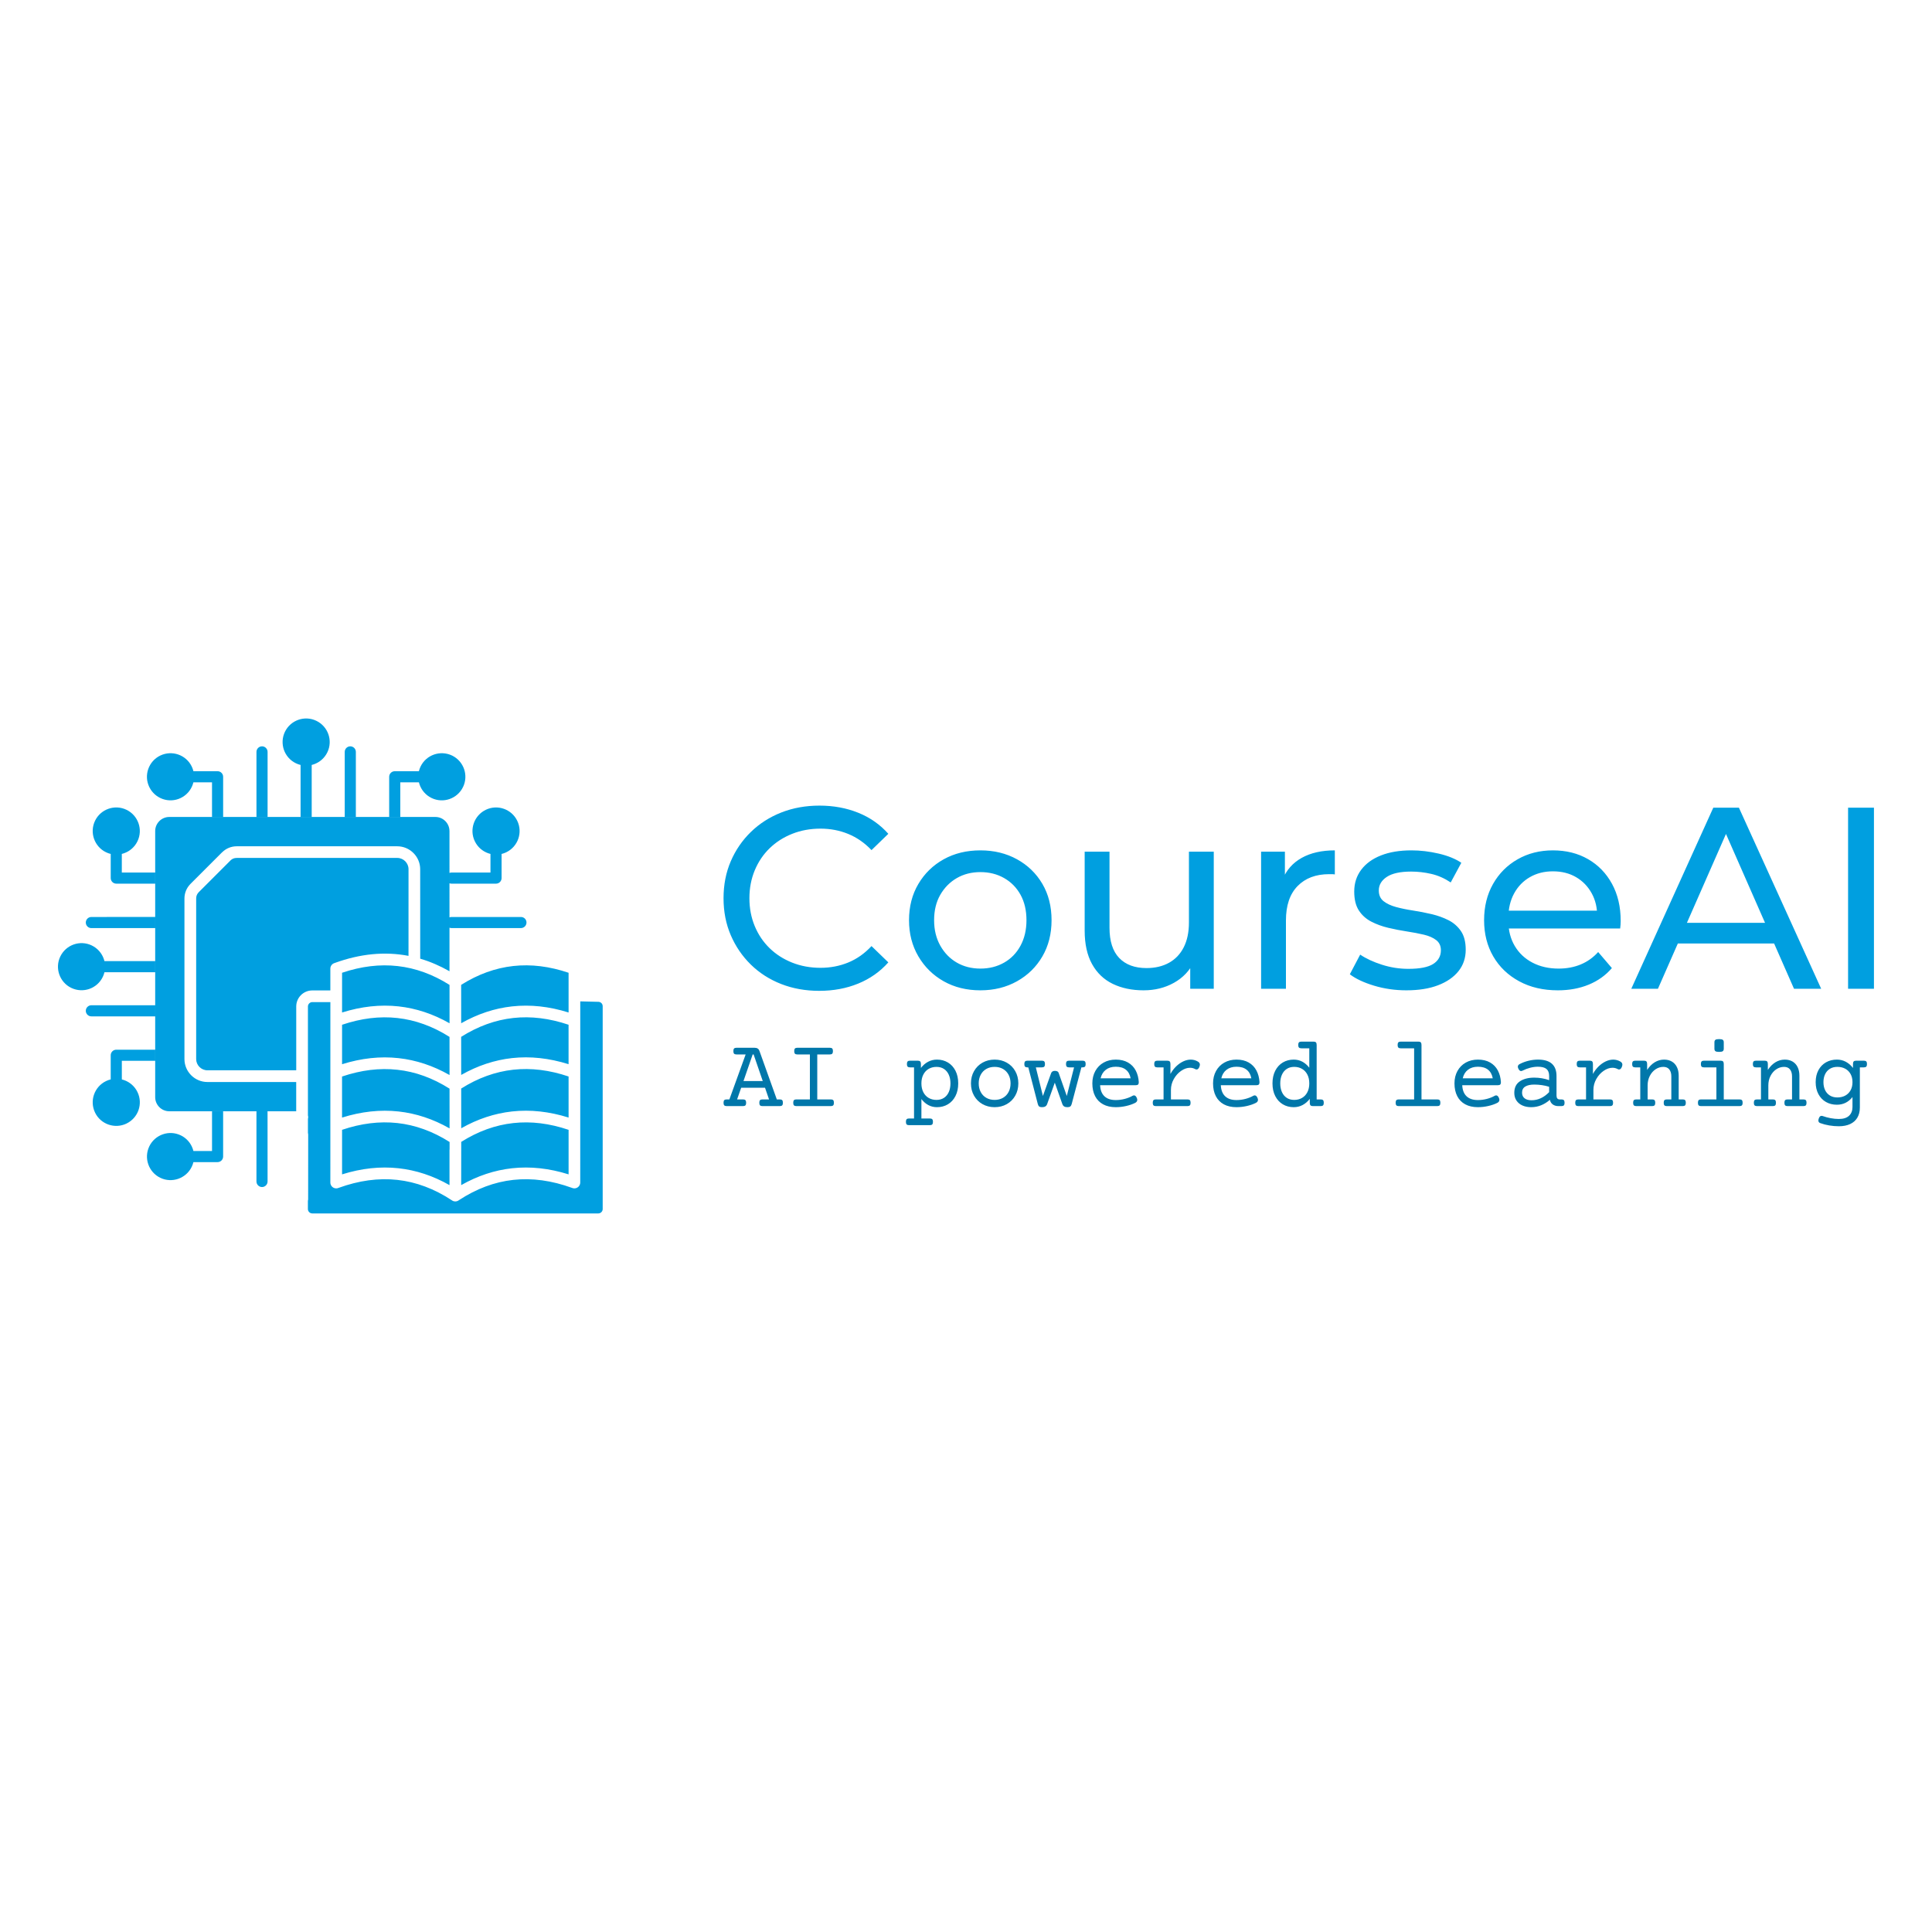 <svg xmlns="http://www.w3.org/2000/svg" xmlns:xlink="http://www.w3.org/1999/xlink" width="400" height="400" viewBox="0 0 400 400">
<rect data-name="background" width="100%" height="100%" fill="#ffffff"/><g data-name="icon" fill="#009fe0" data="id:6906993" transform="translate(8.241,139.842) scale(1.203)">
    
 <path d="m52.02 78.203v7.664c3.336-1.043 6.578-1.395 9.727-1.051 3.019 0.332 5.941 1.297 8.762 2.902v-6.012c0-0.062 0.008-0.121 0.016-0.184v-1.23c-2.894-1.832-5.894-2.918-8.992-3.258-3.059-0.332-6.231 0.055-9.512 1.168zm20.508 2.074v0.547l-0.008 6.191v0.703c2.82-1.602 5.742-2.57 8.762-2.902 3.148-0.344 6.387 0.004 9.723 1.051v-7.664c-3.285-1.113-6.457-1.5-9.512-1.164-3.09 0.336-6.078 1.418-8.965 3.238zm-20.508-29.105v6.836c3.336-1.043 6.578-1.395 9.727-1.051 3.023 0.332 5.945 1.301 8.77 2.906l-0.004-6.606c-5.734-3.621-11.898-4.316-18.492-2.086zm38.984 0c-3.285-1.113-6.457-1.5-9.512-1.164-3.094 0.34-6.086 1.422-8.977 3.246l0.004 6.606c2.82-1.602 5.742-2.57 8.762-2.902 3.148-0.344 6.387 0.004 9.723 1.051zm-20.488 19.941 0.004 6.84c-2.828-1.609-5.754-2.578-8.777-2.91-3.148-0.344-6.391 0.004-9.727 1.051v-7.066c3.285-1.113 6.457-1.5 9.512-1.164 3.102 0.332 6.094 1.418 8.988 3.25zm-18.496-4.203v-6.789c3.285-1.113 6.457-1.5 9.512-1.164 3.094 0.34 6.09 1.422 8.98 3.25l0.004 6.562c-2.824-1.605-5.75-2.574-8.773-2.906-3.144-0.348-6.391 0.004-9.723 1.047zm20.5 1.848-0.004-6.559c2.891-1.824 5.883-2.906 8.973-3.246 3.055-0.336 6.227 0.055 9.512 1.164v6.789c-3.336-1.043-6.578-1.395-9.723-1.051-3.016 0.336-5.938 1.301-8.758 2.902zm18.484 0.266v7.066c-3.336-1.043-6.578-1.395-9.723-1.051-3.016 0.332-5.934 1.297-8.754 2.894l-0.004-6.836c2.887-1.824 5.879-2.902 8.969-3.242 3.055-0.332 6.227 0.055 9.512 1.168zm-20.496-18.113c-1.648-0.938-3.328-1.66-5.039-2.164l-0.004-15.395c0-1.086-0.445-2.074-1.16-2.789-0.715-0.715-1.703-1.16-2.789-1.16h-27.613c-0.484 0-0.945 0.09-1.379 0.27-0.43 0.18-0.82 0.441-1.168 0.789l-0.004-0.004-5.402 5.402c-0.02 0.02-0.039 0.043-0.059 0.062-0.316 0.332-0.559 0.699-0.727 1.105-0.18 0.434-0.27 0.895-0.27 1.379v27.617c0 1.086 0.445 2.074 1.16 2.789 0.715 0.715 1.703 1.16 2.789 1.16h15.285v5.035h-21.855c-0.664 0-1.266-0.273-1.703-0.711s-0.711-1.043-0.711-1.703v-45.816c0-0.664 0.273-1.266 0.711-1.707 0.438-0.438 1.043-0.711 1.703-0.711h45.816c0.664 0 1.266 0.273 1.703 0.711s0.711 1.043 0.711 1.707h0.004zm-24.363 24.809v-18.746c0-0.207 0.086-0.395 0.223-0.531 0.137-0.137 0.324-0.223 0.531-0.223h3.109l-0.004 31.051c0 0.555 0.449 1.008 1.008 1.008 0.141 0 0.277-0.027 0.398-0.082 3.504-1.273 6.875-1.734 10.121-1.379 3.234 0.355 6.359 1.523 9.371 3.504 0.168 0.129 0.379 0.203 0.605 0.203 0.227 0 0.438-0.074 0.605-0.203 3.016-1.98 6.137-3.148 9.371-3.504 3.246-0.355 6.621 0.105 10.121 1.379 0.121 0.051 0.258 0.082 0.398 0.082 0.555 0 1.008-0.449 1.008-1.008l0.004-31.176 3.129 0.078c0.203 0.004 0.387 0.09 0.52 0.227 0.133 0.133 0.211 0.32 0.211 0.527v34.91c0 0.207-0.086 0.395-0.223 0.531-0.137 0.137-0.324 0.223-0.531 0.223h-49.227c-0.207 0-0.395-0.086-0.531-0.223-0.137-0.137-0.223-0.324-0.223-0.531v-1.418c0.027-0.094 0.043-0.191 0.043-0.297l0.008-11.086c0-0.102-0.016-0.203-0.043-0.297v-2.43c0.027-0.094 0.043-0.191 0.043-0.297 0-0.102-0.02-0.199-0.047-0.293zm17.309-27.457c-4.07-0.785-8.312-0.371-12.727 1.234-0.418 0.121-0.723 0.508-0.723 0.965v3.746l-3.109 0.004c-0.762 0-1.453 0.309-1.953 0.809s-0.809 1.191-0.809 1.953v10.984h-15.285c-0.531 0-1.016-0.219-1.367-0.57-0.352-0.352-0.57-0.836-0.57-1.367v-27.617c0-0.23 0.039-0.434 0.113-0.613 0.07-0.164 0.172-0.32 0.309-0.465 0.016-0.012 0.031-0.027 0.043-0.043l5.402-5.402-0.004-0.004 0.004-0.004c0.156-0.16 0.328-0.273 0.508-0.352 0.18-0.074 0.387-0.113 0.617-0.113h27.617c0.531 0 1.016 0.219 1.367 0.57 0.352 0.352 0.57 0.836 0.57 1.367zm-26.168 26.883v11.945c0 0.527 0.43 0.957 0.957 0.957 0.527 0 0.957-0.43 0.957-0.957l-0.004-11.945c0-0.047-0.004-0.09-0.008-0.137h-1.895c-0.004 0.043-0.008 0.09-0.008 0.137zm-13.453 11.484c0.98-0.344 1.832-1.059 2.316-2.066 0.129-0.262 0.223-0.531 0.289-0.805h4.156c0.527 0 0.957-0.43 0.957-0.957v-7.66c0-0.047-0.004-0.09-0.008-0.137h-1.895c-0.008 0.043-0.008 0.09-0.008 0.137v6.703h-3.203c-0.031-0.129-0.07-0.254-0.113-0.379-0.344-0.98-1.059-1.832-2.066-2.316h-0.004c-1.008-0.484-2.117-0.516-3.094-0.172-0.98 0.344-1.832 1.059-2.316 2.066v0.004c-0.484 1.008-0.516 2.117-0.172 3.094 0.344 0.98 1.059 1.832 2.066 2.316 1 0.484 2.113 0.516 3.094 0.172zm-14.328-11.402v0.004c0.484 1.008 1.336 1.723 2.316 2.066 0.977 0.34 2.086 0.312 3.094-0.172l0.008-0.004c1.008-0.488 1.723-1.336 2.066-2.316 0.34-0.977 0.312-2.086-0.176-3.094v-0.004c-0.484-1.008-1.336-1.723-2.316-2.066-0.125-0.043-0.254-0.082-0.379-0.113v-3.203h5.746v-1.914h-6.703c-0.527 0-0.957 0.43-0.957 0.957v4.156c-0.273 0.066-0.543 0.16-0.805 0.289-1.008 0.488-1.723 1.336-2.066 2.316-0.344 0.98-0.312 2.09 0.172 3.098zm-6.152-23.766c0.344 0.98 1.059 1.832 2.066 2.316h0.004c1.008 0.484 2.117 0.516 3.098 0.176 0.98-0.344 1.832-1.059 2.316-2.066l0.004-0.004c0.125-0.262 0.223-0.531 0.285-0.801h8.738v-1.914h-8.738c-0.031-0.129-0.07-0.258-0.113-0.379-0.344-0.98-1.059-1.832-2.066-2.316l-0.008-0.004c-1.008-0.484-2.113-0.512-3.09-0.172-0.98 0.344-1.832 1.059-2.316 2.066l-0.004 0.008c-0.488 1.004-0.52 2.109-0.176 3.09zm5.981-23.344c0.344 0.98 1.059 1.832 2.066 2.316 0.262 0.129 0.531 0.223 0.805 0.289v4.156c0 0.527 0.43 0.957 0.957 0.957h6.703v-1.914h-5.75v-3.203c0.129-0.031 0.254-0.07 0.379-0.113 0.98-0.344 1.832-1.059 2.316-2.066 0.488-1.008 0.52-2.117 0.176-3.098-0.344-0.98-1.059-1.832-2.066-2.316-1.008-0.488-2.121-0.52-3.098-0.176-0.98 0.344-1.832 1.059-2.316 2.066s-0.516 2.121-0.172 3.102zm11.398-14.328c-1.008 0.484-1.723 1.336-2.066 2.316s-0.312 2.09 0.176 3.098c0.488 1.008 1.336 1.723 2.316 2.066s2.09 0.312 3.098-0.176c1.008-0.484 1.723-1.336 2.066-2.316 0.043-0.125 0.082-0.254 0.113-0.379h3.203v5.965h1.914v-6.922c0-0.527-0.43-0.957-0.957-0.957h-4.156c-0.066-0.273-0.164-0.543-0.289-0.805-0.484-1.008-1.336-1.723-2.316-2.066-0.98-0.34-2.09-0.309-3.102 0.176zm23.77-6.152c-0.98 0.344-1.832 1.059-2.316 2.066s-0.516 2.117-0.176 3.098c0.344 0.98 1.059 1.832 2.066 2.316 0.262 0.129 0.531 0.223 0.805 0.289v8.957h1.914v-8.957c0.129-0.031 0.254-0.07 0.379-0.113 0.98-0.344 1.832-1.059 2.316-2.066 0.488-1.008 0.52-2.117 0.176-3.098-0.344-0.98-1.059-1.832-2.066-2.316-1.008-0.488-2.117-0.52-3.098-0.176zm23.344 5.977c-0.98 0.344-1.832 1.059-2.316 2.066-0.125 0.262-0.223 0.531-0.289 0.805h-4.156c-0.527 0-0.957 0.43-0.957 0.957v6.922h1.914v-5.965h3.203c0.031 0.129 0.07 0.254 0.113 0.379 0.344 0.98 1.059 1.832 2.066 2.316l0.004 0.004c1.008 0.484 2.117 0.516 3.094 0.172 0.98-0.344 1.832-1.059 2.316-2.066l0.004-0.004c0.484-1.008 0.516-2.117 0.172-3.098-0.344-0.98-1.059-1.832-2.066-2.316-1.012-0.48-2.121-0.512-3.102-0.172zm14.324 11.402c-0.484-1.008-1.336-1.723-2.316-2.066-0.977-0.344-2.086-0.312-3.094 0.172l-0.004 0.004c-1.008 0.488-1.723 1.336-2.066 2.316-0.34 0.977-0.312 2.086 0.172 3.09l0.004 0.008c0.488 1.008 1.336 1.723 2.316 2.066 0.125 0.043 0.254 0.082 0.379 0.113v3.203h-6.703c-0.121 0-0.242 0.023-0.352 0.066v1.781c0.109 0.043 0.227 0.066 0.352 0.066h7.66c0.527 0 0.957-0.43 0.957-0.957v-4.156c0.27-0.066 0.539-0.16 0.801-0.285l0.004-0.004c1.008-0.484 1.723-1.336 2.066-2.316 0.344-0.98 0.312-2.094-0.176-3.102zm-11.312 18.465h11.945c0.527 0 0.957-0.43 0.957-0.957 0.004-0.527-0.426-0.953-0.953-0.953h-11.949c-0.121 0-0.242 0.023-0.352 0.066v1.781c0.113 0.043 0.23 0.062 0.352 0.062zm-18.379-19.117h1.914v-11.207c0-0.527-0.43-0.957-0.957-0.957s-0.957 0.43-0.957 0.957zm-15.191 0h1.914v-11.207c0-0.527-0.43-0.957-0.957-0.957-0.527 0-0.957 0.43-0.957 0.957zm-17.426 19.117v-1.914l-10.988 0.004c-0.527 0-0.957 0.43-0.957 0.957s0.43 0.957 0.957 0.957zm0 15.195v-1.914h-10.988c-0.527 0-0.957 0.43-0.957 0.957s0.43 0.957 0.957 0.957z" fill-rule="evenodd"/>

    </g><g data-name="business_name" fill="#009fe0" data="id:304" transform="translate(147.229,140.442) scale(1.339)"><path d="M16.72,48.32q-3.2,0-5.9-1.06t-4.68-3t-3.1-4.54t-1.12-5.72t1.12-5.72t3.12-4.54t4.7-3t5.9-1.06q3.24,0,5.98,1.1t4.66,3.26l-2.6,2.52q-1.6-1.68-3.6-2.5t-4.28-0.82q-2.36,0-4.38,0.8t-3.5,2.24t-2.3,3.42t-0.82,4.3t0.82,4.3t2.3,3.42t3.5,2.24t4.38,0.8q2.28,0,4.28-0.82t3.6-2.54l2.6,2.52q-1.92,2.16-4.66,3.28t-6.02,1.12z M41.64,48.24q-3.2,0-5.68-1.4t-3.92-3.86t-1.44-5.58q0-3.16,1.44-5.6t3.92-3.82t5.68-1.38q3.16,0,5.66,1.38t3.92,3.8t1.42,5.62q0,3.16-1.42,5.6t-3.92,3.84t-5.66,1.4z M41.64,44.88q2.04,0,3.66-0.92t2.54-2.62t0.92-3.94q0-2.28-0.92-3.94t-2.54-2.58t-3.66-0.92t-3.64,0.92t-2.56,2.58t-0.96,3.94q0,2.24,0.96,3.94t2.56,2.62t3.64,0.92z M66.88,48.24q-2.72,0-4.78-1t-3.2-3.06t-1.14-5.18l0-12.2l3.84,0l0,11.76q0,3.12,1.5,4.68t4.22,1.56q2,0,3.48-0.82t2.28-2.4t0.8-3.82l0-10.96l3.84,0l0,21.2l-3.64,0l0-5.72l0.6,1.52q-1.04,2.12-3.12,3.28t-4.68,1.16z M85.04,48l0-21.2l3.68,0l0,5.76l-0.36-1.44q0.88-2.2,2.96-3.36t5.12-1.16l0,3.72q-0.24-0.04-0.46-0.04l-0.42,0q-3.08,0-4.88,1.84t-1.8,5.32l0,10.56l-3.84,0z M107.52,48.24q-2.64,0-5.02-0.72t-3.74-1.76l1.6-3.04q1.36,0.92,3.36,1.56t4.08,0.64q2.68,0,3.86-0.76t1.18-2.12q0-1-0.72-1.56t-1.9-0.84t-2.62-0.5t-2.88-0.56t-2.64-0.96t-1.92-1.72t-0.72-2.94q0-1.92,1.08-3.36t3.06-2.22t4.7-0.78q2.08,0,4.22,0.5t3.5,1.42l-1.64,3.04q-1.44-0.96-3-1.32t-3.12-0.36q-2.52,0-3.76,0.82t-1.24,2.1q0,1.08,0.74,1.66t1.92,0.9t2.62,0.54t2.88,0.56t2.62,0.94t1.92,1.68t0.74,2.88q0,1.92-1.12,3.32t-3.16,2.18t-4.88,0.78z M130.92,48.24q-3.4,0-5.98-1.4t-4-3.84t-1.42-5.6t1.38-5.6t3.8-3.82t5.46-1.38q3.08,0,5.44,1.36t3.7,3.82t1.34,5.74q0,0.24-0.02,0.56t-0.06,0.6l-18.04,0l0-2.76l16.04,0l-1.56,0.96q0.04-2.04-0.84-3.64t-2.42-2.5t-3.58-0.9q-2,0-3.56,0.9t-2.44,2.52t-0.88,3.7l0,0.64q0,2.12,0.98,3.78t2.74,2.58t4.04,0.92q1.88,0,3.42-0.64t2.7-1.92l2.12,2.48q-1.44,1.68-3.58,2.56t-4.78,0.88z M142.28,48l12.68-28l3.96,0l12.72,28l-4.2,0l-11.32-25.76l1.6,0l-11.32,25.76l-4.12,0z M147.68,41l1.08-3.2l15.76,0l1.16,3.2l-18,0z M175.8,48l0-28l4,0l0,28l-4,0z"/></g><g data-name="slogan" fill="#0077AA" data="id:271" transform="translate(149.698,204.015) scale(0.521)"><path d="M13.76,25.088q0.479,0.303,0.713,0.967l6.895,19.258l1.191,0q0.664,0,0.947,0.303t0.283,1.025t-0.283,1.025t-0.947,0.303l-6.914,0q-0.664,0-0.947-0.303t-0.283-1.025t0.283-1.025t0.947-0.303l2.637,0l-1.602-4.648l-9.473,0l-1.621,4.648l2.363,0q0.664,0,0.947,0.303t0.283,1.025t-0.283,1.025t-0.947,0.303l-6.523,0q-0.664,0-0.947-0.303t-0.283-1.025t0.283-1.025t0.947-0.303l1.094,0l6.465-17.871l-3.652,0q-0.664,0-0.947-0.303t-0.283-1.025t0.283-1.025t0.947-0.303l7.168,0q0.781,0,1.26,0.303z M11.777,27.441l-3.652,10.566l7.656,0l-3.633-10.566l-0.371,0z M43.389,25.088q0.283,0.303,0.283,1.025t-0.283,1.025t-0.947,0.303l-5,0l0,17.871l5.391,0q0.664,0,0.947,0.303t0.283,1.025t-0.283,1.025t-0.947,0.303l-13.711,0q-0.664,0-0.947-0.303t-0.283-1.025t0.283-1.025t0.947-0.303l5.391,0l0-17.871l-5,0q-0.664,0-0.947-0.303t-0.283-1.025t0.283-1.025t0.947-0.303l12.93,0q0.664,0,0.947,0.303z  M89.355,30.635q1.914,1.143,3.008,3.281t1.094,5.029t-1.094,5.029t-3.008,3.281t-4.336,1.143q-3.672,0-6.191-3.223l0,7.715l3.359,0q0.664,0,0.947,0.303t0.283,1.025t-0.283,1.025t-0.947,0.303l-8.281,0q-0.664,0-0.947-0.303t-0.283-1.025t0.283-1.025t0.947-0.303l1.992,0l0-20.312l-1.602,0q-0.664,0-0.947-0.303t-0.283-1.025t0.283-1.025t0.947-0.303l3.105,0q0.664,0,0.947,0.303t0.283,1.025l0,1.562q1.23-1.602,2.852-2.461t3.535-0.859q2.422,0,4.336,1.143z M81.729,33.164q-1.357,0.781-2.129,2.266t-0.771,3.516t0.771,3.516t2.129,2.266t3.096,0.781t2.988-0.83t1.904-2.314t0.654-3.418t-0.654-3.418t-1.904-2.314t-2.988-0.83t-3.096,0.781z M112.754,30.703q2.148,1.211,3.369,3.369t1.221,4.873t-1.221,4.873t-3.369,3.369t-4.824,1.211t-4.824-1.211t-3.369-3.369t-1.221-4.873t1.221-4.873t3.369-3.369t4.824-1.211t4.824,1.211z M104.6,33.213q-1.436,0.83-2.217,2.324t-0.781,3.408t0.781,3.408t2.217,2.324t3.33,0.83t3.33-0.83t2.217-2.324t0.781-3.408t-0.781-3.408t-2.217-2.324t-3.33-0.83t-3.33,0.83z M143.818,30.225q0.283,0.303,0.283,1.025t-0.283,1.025t-0.947,0.303l-0.469,0l-3.848,14.551q-0.195,0.703-0.576,0.986t-1.123,0.283q-0.84,0-1.318-0.303t-0.713-0.967l-2.988-8.477l-3.027,8.477q-0.234,0.664-0.732,0.967t-1.338,0.303q-0.742,0-1.113-0.283t-0.547-0.986l-3.77-14.551l-0.352,0q-0.664,0-0.947-0.303t-0.283-1.025t0.283-1.025t0.947-0.303l5.742,0q0.664,0,0.947,0.303t0.283,1.025t-0.283,1.025t-0.947,0.303l-2.402,0l2.812,11.367l3.262-9.062q0.137-0.41,0.508-0.664t0.977-0.254q1.23,0,1.504,0.781l3.242,9.199l2.891-11.367l-1.973,0q-0.664,0-0.947-0.303t-0.283-1.025t0.283-1.025t0.947-0.303l5.352,0q0.664,0,0.947,0.303z M160.908,30.635q2.002,1.143,3.076,3.164t1.23,4.658q0,0.664-0.283,0.938t-0.947,0.273l-14.141,0q0.137,2.91,1.729,4.404t4.502,1.494q1.797,0,3.555-0.459t3.086-1.221q0.332-0.176,0.605-0.176q0.684,0,1.113,1.035q0.176,0.41,0.176,0.742q0,0.781-0.859,1.211q-1.504,0.762-3.555,1.23t-4.121,0.469q-2.949,0-5.039-1.133t-3.184-3.262t-1.094-5.059q0-2.793,1.191-4.941t3.301-3.33t4.824-1.182q2.832,0,4.834,1.143z M152.1,33.545q-1.572,1.221-2.061,3.389l11.934,0q-0.41-2.246-1.885-3.428t-4.014-1.182q-2.402,0-3.975,1.221z M188.711,30.273q0.781,0.469,0.781,1.211q0,0.352-0.176,0.82q-0.41,1.113-1.133,1.113q-0.293,0-0.547-0.156q-0.957-0.527-2.051-0.527q-1.758,0-3.535,1.221t-2.92,3.252t-1.143,4.316l0,3.789l6.582,0q0.664,0,0.947,0.303t0.283,1.025t-0.283,1.025t-0.947,0.303l-12.578,0q-0.664,0-0.947-0.303t-0.283-1.025t0.283-1.025t0.947-0.303l3.066,0l0-12.734l-2.48,0q-0.664,0-0.947-0.303t-0.283-1.025t0.283-1.025t0.947-0.303l3.984,0q0.664,0,0.947,0.303t0.283,1.025l0,3.945q0.938-1.719,2.266-3.008t2.832-1.992t2.969-0.703q1.523,0,2.852,0.781z M208.877,30.635q2.002,1.143,3.076,3.164t1.23,4.658q0,0.664-0.283,0.938t-0.947,0.273l-14.141,0q0.137,2.91,1.729,4.404t4.502,1.494q1.797,0,3.555-0.459t3.086-1.221q0.332-0.176,0.605-0.176q0.684,0,1.113,1.035q0.176,0.41,0.176,0.742q0,0.781-0.859,1.211q-1.504,0.762-3.555,1.23t-4.121,0.469q-2.949,0-5.039-1.133t-3.184-3.262t-1.094-5.059q0-2.793,1.191-4.941t3.301-3.33t4.824-1.182q2.832,0,4.834,1.143z M200.068,33.545q-1.572,1.221-2.061,3.389l11.934,0q-0.41-2.246-1.885-3.428t-4.014-1.182q-2.402,0-3.975,1.221z M235.615,22.646q0.283,0.303,0.283,1.025l0,21.641l1.602,0q0.664,0,0.947,0.303t0.283,1.025t-0.283,1.025t-0.947,0.303l-3.105,0q-0.664,0-0.947-0.303t-0.283-1.025l0-1.562q-1.23,1.602-2.852,2.461t-3.535,0.859q-2.422,0-4.336-1.143t-3.008-3.281t-1.094-5.029t1.094-5.029t3.008-3.281t4.336-1.143q3.672,0,6.191,3.223l0-7.715l-3.164,0q-0.664,0-0.947-0.303t-0.283-1.025t0.283-1.025t0.947-0.303l4.863,0q0.664,0,0.947,0.303z M223.984,33.213q-1.25,0.83-1.904,2.314t-0.654,3.418t0.654,3.418t1.904,2.314t2.988,0.83t3.096-0.781t2.129-2.266t0.771-3.516t-0.771-3.516t-2.129-2.266t-3.096-0.781t-2.988,0.83z  M277.275,22.646q0.283,0.303,0.283,1.025l0,21.641l6.27,0q0.664,0,0.947,0.303t0.283,1.025t-0.283,1.025t-0.947,0.303l-15.312,0q-0.664,0-0.947-0.303t-0.283-1.025t0.283-1.025t0.947-0.303l6.113,0l0-20.312l-5.332,0q-0.664,0-0.947-0.303t-0.283-1.025t0.283-1.025t0.947-0.303l7.031,0q0.664,0,0.947,0.303z M304.814,30.635q2.002,1.143,3.076,3.164t1.23,4.658q0,0.664-0.283,0.938t-0.947,0.273l-14.141,0q0.137,2.91,1.729,4.404t4.502,1.494q1.797,0,3.555-0.459t3.086-1.221q0.332-0.176,0.605-0.176q0.684,0,1.113,1.035q0.176,0.41,0.176,0.742q0,0.781-0.859,1.211q-1.504,0.762-3.555,1.23t-4.121,0.469q-2.949,0-5.039-1.133t-3.184-3.262t-1.094-5.059q0-2.793,1.191-4.941t3.301-3.33t4.824-1.182q2.832,0,4.834,1.143z M296.006,33.545q-1.572,1.221-2.061,3.389l11.934,0q-0.41-2.246-1.885-3.428t-4.014-1.182q-2.402,0-3.975,1.221z M329.375,31.133q1.836,1.641,1.836,4.863l0,7.773q0,1.543,1.289,1.543l0.684,0q0.664,0,0.947,0.303t0.283,1.025t-0.283,1.025t-0.947,0.303l-1.25,0q-1.27,0-2.178-0.635t-1.182-1.865q-1.602,1.406-3.467,2.168t-3.955,0.762q-1.973,0-3.486-0.674t-2.373-1.963t-0.859-3.066q0-3.086,2.207-4.561t5.703-1.475q3.105,0,5.938,0.996l0-1.66q0-1.895-1.064-2.783t-3.428-0.889q-1.465,0-3.047,0.41t-3.008,1.133q-0.332,0.176-0.605,0.176q-0.645,0-1.074-0.938q-0.215-0.469-0.215-0.781q0-0.684,0.723-1.055q1.641-0.859,3.525-1.318t3.779-0.459q3.672,0,5.508,1.641z M318.818,40.186q-1.299,0.771-1.299,2.451q0,1.426,0.986,2.217t2.764,0.791q3.887,0,7.012-3.223l0-2.129q-1.328-0.43-2.852-0.654t-3.066-0.225q-2.246,0-3.545,0.771z M356.602,30.273q0.781,0.469,0.781,1.211q0,0.352-0.176,0.82q-0.41,1.113-1.133,1.113q-0.293,0-0.547-0.156q-0.957-0.527-2.051-0.527q-1.758,0-3.535,1.221t-2.92,3.252t-1.143,4.316l0,3.789l6.582,0q0.664,0,0.947,0.303t0.283,1.025t-0.283,1.025t-0.947,0.303l-12.578,0q-0.664,0-0.947-0.303t-0.283-1.025t0.283-1.025t0.947-0.303l3.066,0l0-12.734l-2.48,0q-0.664,0-0.947-0.303t-0.283-1.025t0.283-1.025t0.947-0.303l3.984,0q0.664,0,0.947,0.303t0.283,1.025l0,3.945q0.938-1.719,2.266-3.008t2.832-1.992t2.969-0.703q1.523,0,2.852,0.781z M377.051,30.264q1.309,0.771,2.012,2.217t0.703,3.379l0,9.453l1.602,0q0.664,0,0.947,0.303t0.283,1.025t-0.283,1.025t-0.947,0.303l-6.328,0q-0.664,0-0.947-0.303t-0.283-1.025t0.283-1.025t0.947-0.303l1.797,0l0-9.16q0-1.738-0.801-2.754t-2.363-1.016q-1.66,0-3.096,0.957t-2.295,2.637t-0.859,3.75l0,5.586l1.797,0q0.664,0,0.947,0.303t0.283,1.025t-0.283,1.025t-0.947,0.303l-6.328,0q-0.664,0-0.947-0.303t-0.283-1.025t0.283-1.025t0.947-0.303l1.602,0l0-12.734l-1.992,0q-0.664,0-0.947-0.303t-0.283-1.025t0.283-1.025t0.947-0.303l3.496,0q0.664,0,0.947,0.303t0.283,1.025l0,2.344q1.289-1.992,3.018-3.047t3.721-1.055q1.777,0,3.086,0.771z M397.393,30.225q0.283,0.303,0.283,1.025l0,14.062l6.27,0q0.664,0,0.947,0.303t0.283,1.025t-0.283,1.025t-0.947,0.303l-15.312,0q-0.664,0-0.947-0.303t-0.283-1.025t0.283-1.025t0.947-0.303l6.113,0l0-12.734l-4.941,0q-0.664,0-0.947-0.303t-0.283-1.025t0.283-1.025t0.947-0.303l6.641,0q0.664,0,0.947,0.303z M397.285,21.631q0.391,0.283,0.391,0.986l0,2.539q0,0.703-0.391,0.986t-1.465,0.283t-1.465-0.283t-0.391-0.986l0-2.539q0-0.703,0.391-0.986t1.465-0.283t1.465,0.283z M425.02,30.264q1.309,0.771,2.012,2.217t0.703,3.379l0,9.453l1.602,0q0.664,0,0.947,0.303t0.283,1.025t-0.283,1.025t-0.947,0.303l-6.328,0q-0.664,0-0.947-0.303t-0.283-1.025t0.283-1.025t0.947-0.303l1.797,0l0-9.16q0-1.738-0.801-2.754t-2.363-1.016q-1.66,0-3.096,0.957t-2.295,2.637t-0.859,3.75l0,5.586l1.797,0q0.664,0,0.947,0.303t0.283,1.025t-0.283,1.025t-0.947,0.303l-6.328,0q-0.664,0-0.947-0.303t-0.283-1.025t0.283-1.025t0.947-0.303l1.602,0l0-12.734l-1.992,0q-0.664,0-0.947-0.303t-0.283-1.025t0.283-1.025t0.947-0.303l3.496,0q0.664,0,0.947,0.303t0.283,1.025l0,2.344q1.289-1.992,3.018-3.047t3.721-1.055q1.777,0,3.086,0.771z M446.172,30.352q1.621,0.859,2.852,2.461l0-1.562q0-0.723,0.283-1.025t0.947-0.303l3.105,0q0.664,0,0.947,0.303t0.283,1.025t-0.283,1.025t-0.947,0.303l-1.602,0l0,15.977q0,2.324-0.986,3.994t-2.861,2.549t-4.512,0.879q-1.875,0-3.789-0.322t-3.574-0.928q-0.762-0.273-0.762-1.035q0-0.312,0.156-0.781q0.352-1.074,1.113-1.074q0.215,0,0.43,0.078q1.523,0.547,3.203,0.859t3.223,0.312q2.695,0,4.062-1.279t1.367-3.506l0-3.926q-2.422,3.047-6.191,3.047q-2.422,0-4.336-1.084t-3.008-3.115t-1.094-4.766t1.094-4.766t3.008-3.115t4.336-1.084q1.914,0,3.535,0.859z M439.844,33.154q-1.25,0.771-1.904,2.148t-0.654,3.154t0.654,3.154t1.904,2.148t2.988,0.771t3.096-0.723t2.129-2.1t0.771-3.252t-0.771-3.252t-2.129-2.1t-3.096-0.723t-2.988,0.771z"/></g></svg>